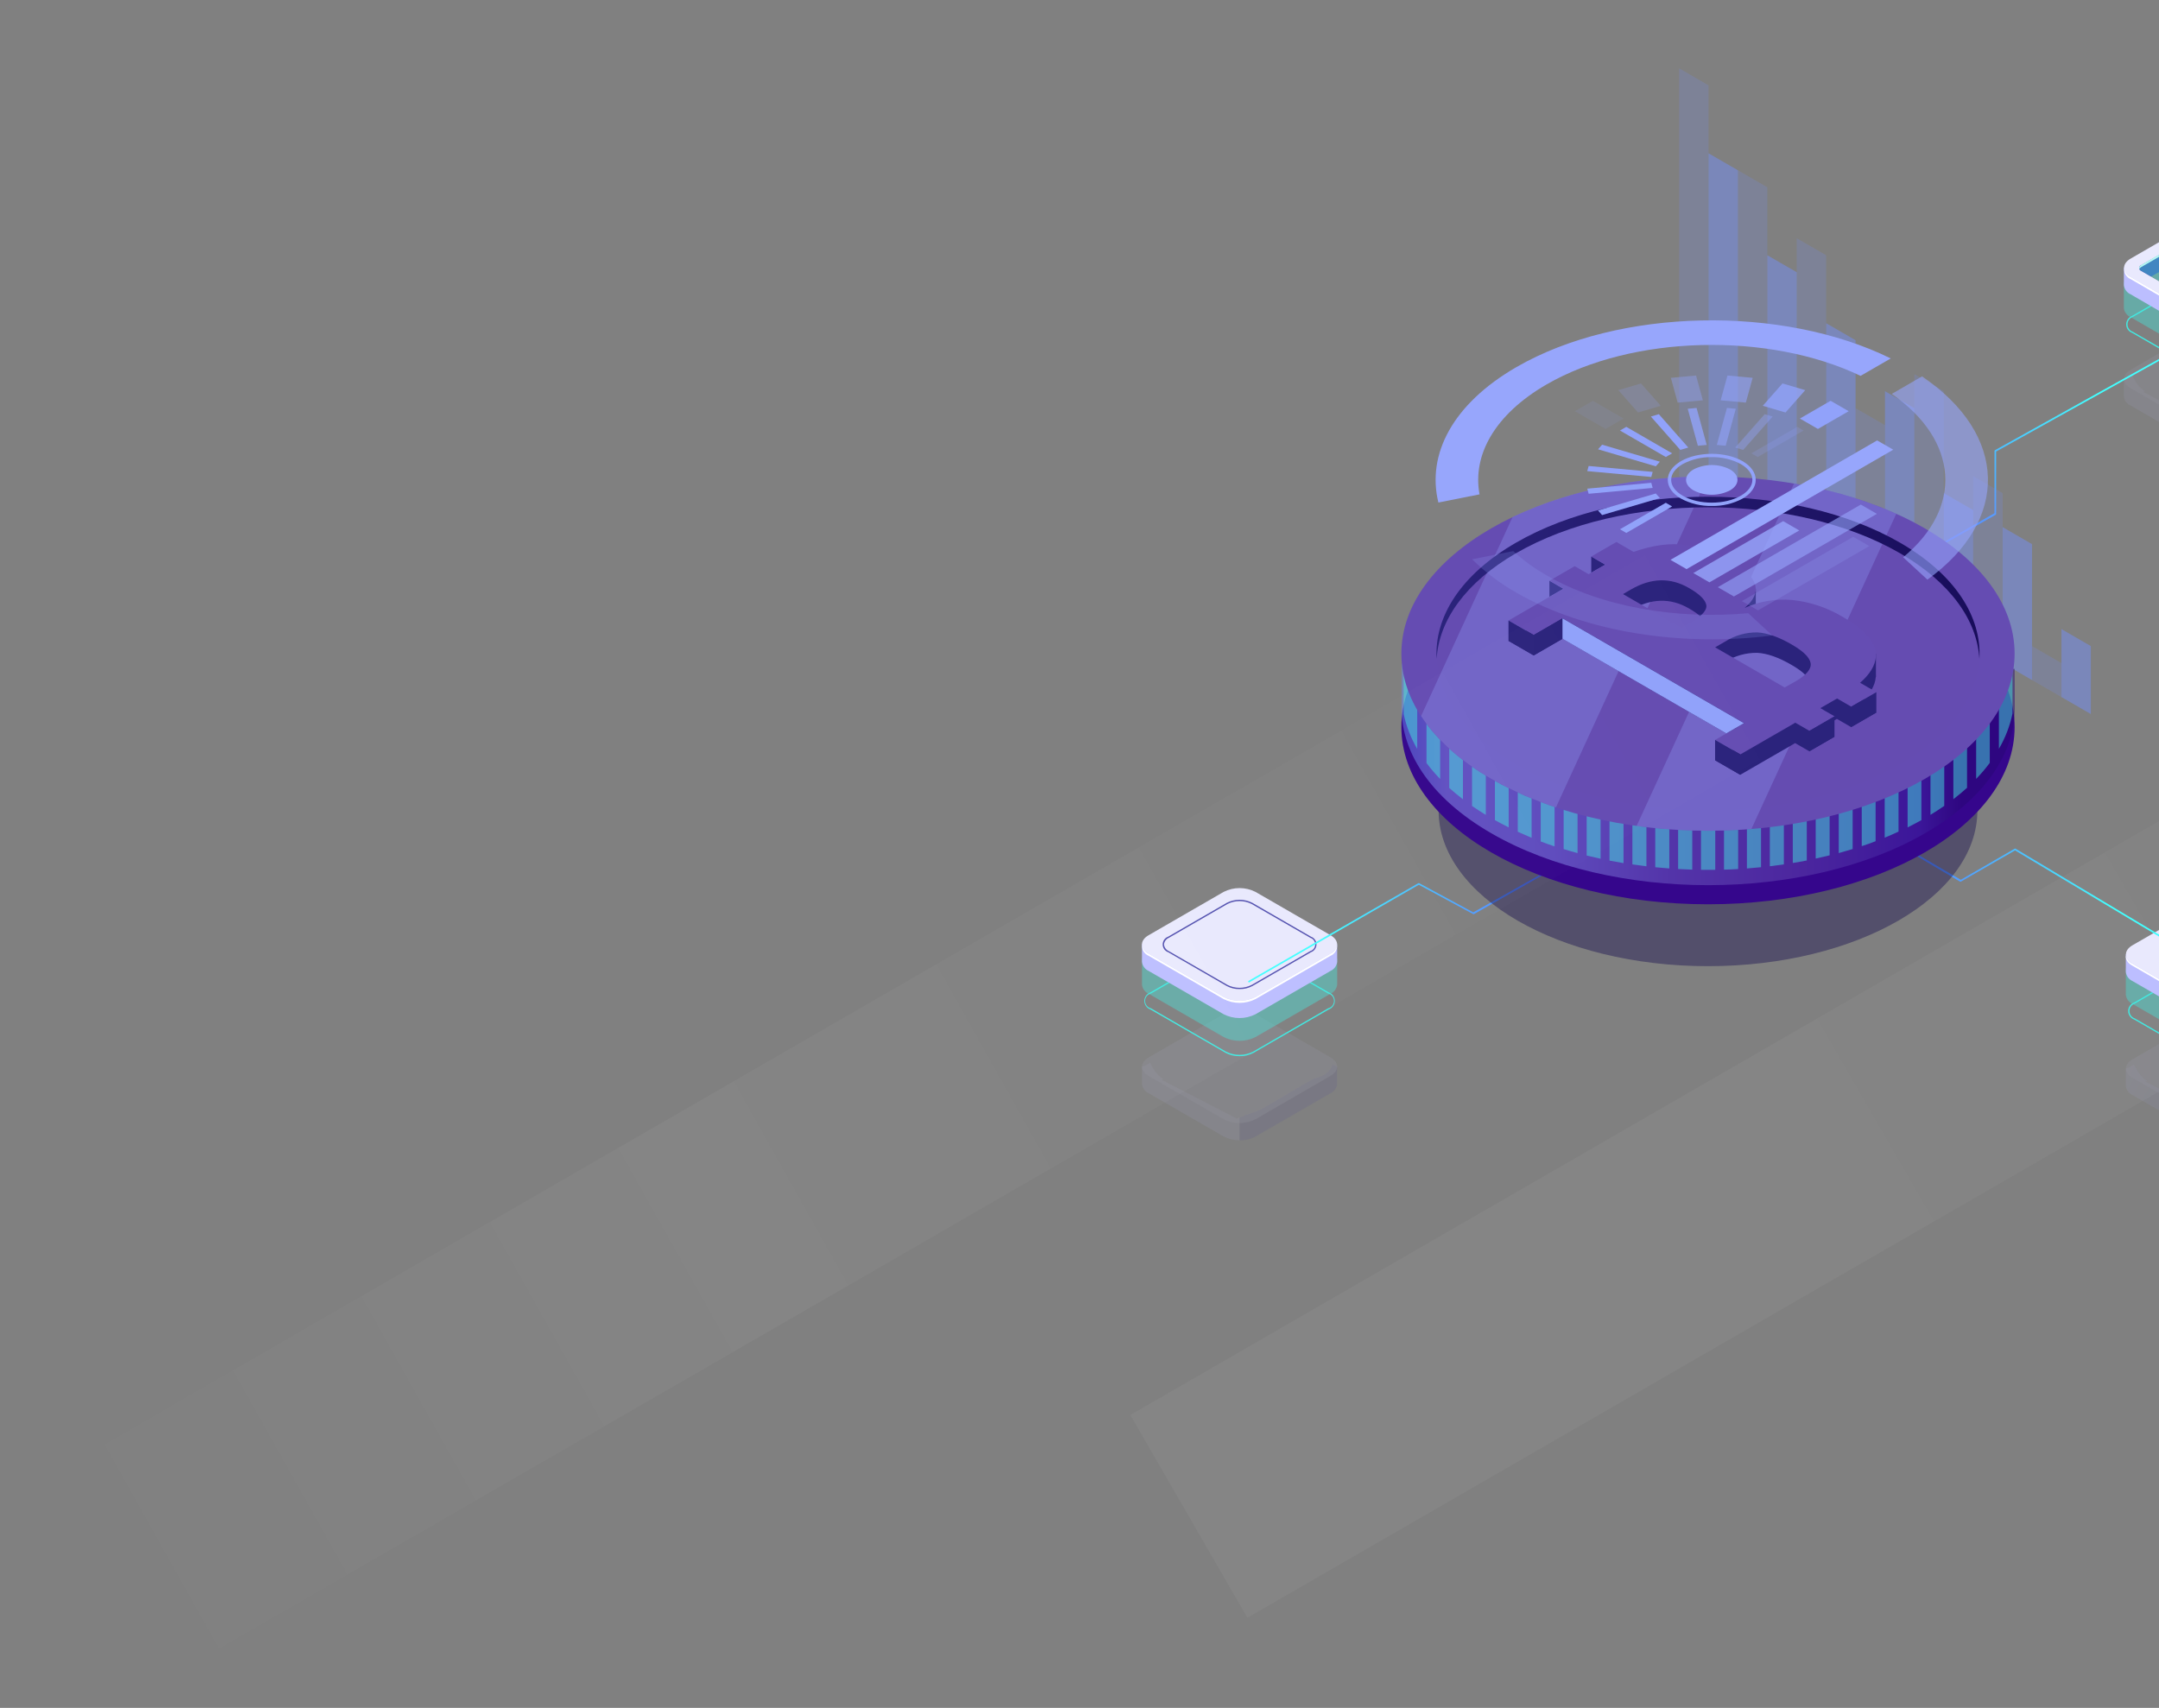 <svg width="1106" height="875" viewBox="0 0 1106 875" fill="none" xmlns="http://www.w3.org/2000/svg">
<rect x="0" y="0" width="1106" height="875" fill="#808080" stroke="none"/>
<rect x="639" y="828.864" width="120" height="997.881" transform="rotate(-120 639 828.864)" fill="url(#paint0_linear_7907_2)"/>
<g opacity="0.3">
<path opacity="0.3" d="M1188.93 556.146V547.437L1186.54 546.095C1185.86 550.197 1181.03 552.919 1176.97 553.482L1149.43 569.598L1137.42 573.933L1099.05 554.124L1099.94 553.619C1096.66 552.083 1094.89 548.584 1093.12 545.376L1090.54 546.912L1089 547.359V556.282C1089.1 557.296 1089.47 558.266 1090.06 559.095C1090.66 559.924 1091.46 560.583 1092.38 561.006L1130.88 583.206C1133.41 584.481 1136.2 585.146 1139.04 585.146C1141.87 585.146 1144.67 584.481 1147.2 583.206L1185.63 561.006C1186.54 560.588 1187.33 559.943 1187.92 559.133C1188.51 558.323 1188.88 557.374 1188.99 556.379C1189 556.302 1189 556.223 1188.99 556.146H1188.93Z" fill="url(#paint1_linear_7907_2)"/>
<path opacity="0.3" d="M1130.88 574.342L1092.44 552.141C1087.93 549.556 1087.93 545.318 1092.44 542.713L1130.88 520.512C1133.41 519.237 1136.2 518.573 1139.04 518.573C1141.87 518.573 1144.67 519.237 1147.2 520.512L1185.63 542.713C1190.12 545.318 1190.12 549.556 1185.63 552.141L1147.2 574.342C1144.67 575.626 1141.87 576.295 1139.04 576.295C1136.2 576.295 1133.4 575.626 1130.88 574.342Z" fill="url(#paint2_linear_7907_2)"/>
<g opacity="0.3">
<path opacity="0.3" d="M1130.88 574.342L1092.44 552.141C1087.93 549.556 1087.93 545.318 1092.44 542.713L1130.88 520.512C1133.41 519.237 1136.2 518.573 1139.04 518.573C1141.87 518.573 1144.67 519.237 1147.2 520.512L1185.63 542.713C1190.12 545.318 1190.12 549.556 1185.63 552.141L1147.2 574.342C1144.67 575.626 1141.87 576.295 1139.04 576.295C1136.2 576.295 1133.4 575.626 1130.88 574.342Z" fill="#0F054C"/>
</g>
</g>
<path d="M1138.98 546.29C1136.45 546.335 1133.96 545.74 1131.73 544.56L1093.3 522.359C1092.39 522.04 1091.6 521.447 1091.05 520.662C1090.49 519.877 1090.19 518.938 1090.19 517.975C1090.19 517.013 1090.49 516.074 1091.05 515.289C1091.6 514.504 1092.39 513.91 1093.3 513.592L1131.73 491.391C1133.97 490.26 1136.45 489.67 1138.97 489.67C1141.48 489.67 1143.96 490.26 1146.21 491.391L1184.66 513.592C1185.57 513.91 1186.35 514.504 1186.91 515.289C1187.47 516.074 1187.76 517.013 1187.76 517.975C1187.76 518.938 1187.47 519.877 1186.91 520.662C1186.35 521.447 1185.57 522.04 1184.66 522.359L1146.23 544.56C1143.99 545.74 1141.5 546.335 1138.98 546.29ZM1138.98 490.341C1136.57 490.293 1134.19 490.855 1132.06 491.974L1093.63 514.175C1092.83 514.44 1092.13 514.95 1091.64 515.632C1091.15 516.314 1090.88 517.134 1090.88 517.975C1090.88 518.817 1091.15 519.636 1091.64 520.319C1092.13 521.001 1092.83 521.511 1093.63 521.776L1132.06 543.976C1134.2 545.059 1136.57 545.624 1138.97 545.624C1141.37 545.624 1143.73 545.059 1145.88 543.976L1184.31 521.737C1185.11 521.472 1185.8 520.962 1186.29 520.28C1186.79 519.598 1187.05 518.778 1187.05 517.936C1187.05 517.095 1186.79 516.275 1186.29 515.593C1185.8 514.911 1185.11 514.401 1184.31 514.136L1145.88 491.935C1143.75 490.832 1141.37 490.283 1138.98 490.341Z" fill="#42E8E0"/>
<path opacity="0.4" d="M1188.93 509.451V496.29L1186.54 494.949C1185.86 499.07 1181.03 501.772 1176.97 502.336L1149.43 518.452L1137.42 522.787L1099.05 502.977L1099.94 502.472C1096.66 500.936 1094.89 497.437 1093.12 494.229L1090.54 495.765L1089 496.212V509.587C1089.1 510.601 1089.47 511.571 1090.06 512.4C1090.66 513.229 1091.46 513.888 1092.38 514.311L1130.88 536.511C1133.4 537.795 1136.2 538.465 1139.04 538.465C1141.87 538.465 1144.67 537.795 1147.2 536.511L1185.63 514.311C1186.54 513.893 1187.33 513.248 1187.92 512.438C1188.51 511.628 1188.88 510.679 1188.99 509.684C1189 509.607 1189 509.528 1188.99 509.451H1188.93Z" fill="#42E8E0"/>
<path d="M1188.93 497.748V489.039L1186.54 487.697C1185.86 491.819 1181.03 494.521 1176.97 495.085L1149.43 511.2L1137.42 515.535L1099.05 495.726L1099.94 495.221C1096.66 493.685 1094.89 490.186 1093.12 486.978L1090.54 488.533L1089 488.961V497.884C1089.1 498.898 1089.47 499.868 1090.06 500.697C1090.66 501.526 1091.46 502.185 1092.38 502.608L1130.88 524.808C1133.4 526.092 1136.2 526.762 1139.04 526.762C1141.87 526.762 1144.67 526.092 1147.2 524.808L1185.63 502.608C1186.54 502.19 1187.33 501.545 1187.92 500.735C1188.51 499.925 1188.88 498.976 1188.99 497.981C1189 497.904 1189 497.825 1188.99 497.748H1188.93Z" fill="url(#paint3_linear_7907_2)"/>
<path d="M1130.88 515.904L1092.44 493.704C1087.93 491.099 1087.93 486.861 1092.44 484.275L1130.88 462.133C1133.4 460.849 1136.2 460.18 1139.04 460.18C1141.87 460.18 1144.67 460.849 1147.2 462.133L1185.63 484.334C1190.12 486.919 1190.12 491.157 1185.63 493.762L1147.14 515.904C1144.62 517.17 1141.83 517.829 1139.01 517.829C1136.18 517.829 1133.4 517.17 1130.88 515.904Z" fill="url(#paint4_linear_7907_2)"/>
<path d="M1185.57 493.763L1147.14 515.905C1144.61 517.18 1141.81 517.844 1138.98 517.844C1136.14 517.844 1133.35 517.18 1130.82 515.905L1092.38 493.705C1091.54 493.309 1090.81 492.727 1090.23 492.002C1089.65 491.278 1089.24 490.43 1089.04 489.525C1088.77 491.469 1089.89 493.413 1092.38 494.774L1130.87 517.033C1133.4 518.317 1136.2 518.986 1139.04 518.986C1141.87 518.986 1144.67 518.317 1147.2 517.033L1185.63 494.832C1186.66 494.405 1187.53 493.672 1188.12 492.733C1188.72 491.794 1189.01 490.694 1188.95 489.583C1188.75 490.492 1188.33 491.341 1187.75 492.066C1187.16 492.79 1186.42 493.371 1185.57 493.763Z" fill="white"/>
<path d="M1119.68 488L1032.25 435.683L1004.46 451.718H1004.13L950 419.81L950.323 419L1004.46 450.746L1032.25 434.711L1032.9 435.035L1120 487.19L1119.68 488Z" fill="url(#paint5_linear_7907_2)"/>
<g opacity="0.3">
<path opacity="0.3" d="M685 555.204V546.494L682.589 545.153C681.909 549.274 677.068 551.977 673.024 552.54L645.459 568.656L633.445 572.991L595.05 553.182L595.945 552.676C592.659 551.141 590.89 547.641 589.121 544.434L586.536 545.989L585 546.417V555.34C585.102 556.354 585.468 557.324 586.061 558.153C586.655 558.982 587.455 559.641 588.383 560.064L626.835 582.264C629.365 583.548 632.162 584.218 635 584.218C637.837 584.218 640.634 583.548 643.165 582.264L681.617 560.064C682.531 559.649 683.323 559.005 683.916 558.194C684.508 557.384 684.882 556.434 685 555.437C685 555.437 685 555.281 685 555.204Z" fill="url(#paint6_linear_7907_2)"/>
<path opacity="0.3" d="M673.024 552.578L645.458 568.694L634.999 572.466V584.246C637.842 584.305 640.653 583.636 643.164 582.302L681.616 560.102C682.531 559.687 683.323 559.043 683.915 558.233C684.508 557.422 684.881 556.472 684.999 555.475C684.999 555.475 684.999 555.319 684.999 555.242V546.533L682.783 545.308H682.55C681.811 549.313 677.029 551.976 673.024 552.578Z" fill="#0F054C"/>
<path opacity="0.3" d="M626.835 573.419L588.383 551.218C583.872 548.613 583.872 544.375 588.383 541.79L626.835 519.531C629.365 518.247 632.162 517.577 635 517.577C637.837 517.577 640.634 518.247 643.165 519.531L681.617 541.731C686.108 544.317 686.108 548.555 681.617 551.16L643.165 573.419C640.632 574.694 637.835 575.358 635 575.358C632.164 575.358 629.368 574.694 626.835 573.419Z" fill="url(#paint7_linear_7907_2)"/>
<g opacity="0.3">
<path opacity="0.3" d="M626.835 573.419L588.383 551.218C583.873 548.613 583.873 544.375 588.383 541.79L626.835 519.531C629.365 518.247 632.163 517.577 635 517.577C637.838 517.577 640.635 518.247 643.165 519.531L681.617 541.731C686.108 544.317 686.108 548.555 681.617 551.16L643.165 573.419C640.632 574.694 637.836 575.358 635 575.358C632.165 575.358 629.368 574.694 626.835 573.419Z" fill="#0F054C"/>
</g>
</g>
<path d="M635 541.11C632.474 541.165 629.977 540.569 627.749 539.379L589.296 517.179C588.395 516.856 587.615 516.262 587.064 515.479C586.513 514.696 586.217 513.762 586.217 512.805C586.217 511.847 586.513 510.913 587.064 510.13C587.615 509.347 588.395 508.754 589.296 508.431L627.749 486.23C629.996 485.09 632.48 484.495 635 484.495C637.52 484.495 640.004 485.09 642.251 486.23L680.703 508.431C681.605 508.754 682.384 509.347 682.936 510.13C683.487 510.913 683.783 511.847 683.783 512.805C683.783 513.762 683.487 514.696 682.936 515.479C682.384 516.262 681.605 516.856 680.703 517.179L642.251 539.379C640.022 540.569 637.525 541.165 635 541.11ZM628.079 538.796C630.222 539.879 632.589 540.444 634.99 540.444C637.391 540.444 639.758 539.879 641.901 538.796L680.353 516.596C681.212 516.4 681.979 515.918 682.529 515.229C683.078 514.541 683.377 513.686 683.377 512.805C683.377 511.924 683.078 511.069 682.529 510.38C681.979 509.691 681.212 509.21 680.353 509.014L641.901 486.814C639.761 485.721 637.393 485.152 634.99 485.152C632.587 485.152 630.219 485.721 628.079 486.814L589.627 509.014C588.768 509.21 588.001 509.691 587.451 510.38C586.902 511.069 586.603 511.924 586.603 512.805C586.603 513.686 586.902 514.541 587.451 515.229C588.001 515.918 588.768 516.4 589.627 516.596L628.079 538.796Z" fill="#42E8E0"/>
<path opacity="0.4" d="M685 504.29V491.11L682.589 489.768C681.909 493.89 677.068 496.592 673.024 497.155L645.458 513.271L633.445 517.587L595.05 497.778L595.945 497.272C592.659 495.736 590.89 492.237 589.121 489.03L586.536 490.585L585 491.012V504.407C585.093 505.421 585.456 506.392 586.051 507.219C586.646 508.046 587.451 508.7 588.383 509.111L626.835 531.312C629.365 532.596 632.162 533.265 635 533.265C637.837 533.265 640.634 532.596 643.165 531.312L681.617 509.111C682.531 508.696 683.323 508.052 683.916 507.242C684.508 506.431 684.882 505.482 685 504.484C685 504.484 685 504.329 685 504.251V504.29Z" fill="#42E8E0"/>
<path d="M685 492.568V483.859L682.589 482.517C681.909 486.638 677.068 489.341 673.024 489.904L645.458 506.02L633.445 510.355L595.05 490.546L595.945 490.04C592.659 488.505 590.89 485.006 589.121 481.817L586.536 483.353L585 483.781V492.723C585.105 493.734 585.472 494.7 586.066 495.525C586.659 496.35 587.458 497.006 588.383 497.428L626.835 519.628C629.365 520.912 632.162 521.582 635 521.582C637.837 521.582 640.634 520.912 643.165 519.628L681.617 497.428C682.531 497.013 683.323 496.369 683.916 495.559C684.508 494.748 684.882 493.798 685 492.801C685 492.801 685 492.645 685 492.568Z" fill="url(#paint8_linear_7907_2)"/>
<path d="M626.835 510.783L588.383 488.582C583.872 485.977 583.872 481.739 588.383 479.154L626.835 456.953C629.365 455.669 632.162 455 635 455C637.837 455 640.634 455.669 643.165 456.953L681.617 479.154C686.108 481.759 686.108 485.977 681.617 488.582L643.165 510.783C640.634 512.067 637.837 512.736 635 512.736C632.162 512.736 629.365 512.067 626.835 510.783Z" fill="url(#paint9_linear_7907_2)"/>
<path d="M635 506.739C632.719 506.79 630.463 506.255 628.449 505.184L598.414 487.843C597.593 487.552 596.882 487.013 596.379 486.301C595.876 485.589 595.607 484.739 595.607 483.868C595.607 482.996 595.876 482.146 596.379 481.434C596.882 480.723 597.593 480.184 598.414 479.892L628.449 462.552C630.478 461.518 632.723 460.978 635 460.978C637.277 460.978 639.522 461.518 641.551 462.552L671.586 479.892C672.408 480.184 673.118 480.723 673.621 481.434C674.124 482.146 674.394 482.996 674.394 483.868C674.394 484.739 674.124 485.589 673.621 486.301C673.118 487.013 672.408 487.552 671.586 487.843L641.551 505.184C639.537 506.255 637.281 506.79 635 506.739ZM628.779 504.601C630.704 505.579 632.832 506.089 634.99 506.089C637.149 506.089 639.277 505.579 641.201 504.601L671.256 487.26C671.977 487.032 672.607 486.581 673.054 485.971C673.501 485.361 673.742 484.624 673.742 483.868C673.742 483.112 673.501 482.375 673.054 481.765C672.607 481.155 671.977 480.703 671.256 480.476L641.201 463.154C639.277 462.176 637.149 461.666 634.99 461.666C632.832 461.666 630.704 462.176 628.779 463.154L598.744 480.495C598.069 480.789 597.485 481.257 597.051 481.851C596.617 482.446 596.349 483.145 596.276 483.878C596.352 484.612 596.62 485.312 597.054 485.91C597.487 486.507 598.07 486.979 598.744 487.28L628.779 504.601Z" fill="#5351AF"/>
<path d="M681.617 488.583L643.164 510.783C640.634 512.067 637.837 512.737 634.999 512.737C632.162 512.737 629.365 512.067 626.835 510.783L588.382 488.583C587.543 488.187 586.806 487.605 586.226 486.88C585.647 486.156 585.24 485.309 585.039 484.403C584.994 485.517 585.29 486.618 585.888 487.559C586.485 488.501 587.355 489.237 588.382 489.671L626.835 511.872C629.367 513.147 632.164 513.811 634.999 513.811C637.835 513.811 640.631 513.147 643.164 511.872L681.617 489.671C682.643 489.239 683.512 488.502 684.107 487.56C684.701 486.618 684.992 485.516 684.941 484.403C684.742 485.307 684.34 486.154 683.763 486.878C683.187 487.603 682.453 488.186 681.617 488.583Z" fill="white"/>
<path d="M639.709 503.441L726.839 453.308L754.723 468.352L755.046 468.35L809.002 437.768L808.674 437.002L754.718 467.43L726.834 452.386L726.189 452.697L639.382 502.675L639.709 503.441Z" fill="url(#paint10_linear_7907_2)"/>
<g opacity="0.3">
<path opacity="0.3" d="M1187.9 202.896V194.187L1185.5 192.845C1184.82 196.947 1179.98 199.669 1175.94 200.232L1148.4 216.329L1136.4 220.683L1098.04 200.874L1098.93 200.349C1095.65 198.833 1093.88 195.314 1092.12 192.126L1089.53 193.662L1088 194.089V203.032C1088.09 204.047 1088.45 205.019 1089.05 205.846C1089.64 206.674 1090.45 207.326 1091.38 207.736L1129.79 229.937C1132.32 231.221 1135.12 231.89 1137.95 231.89C1140.79 231.89 1143.58 231.221 1146.11 229.937L1184.52 207.736C1185.44 207.322 1186.23 206.678 1186.82 205.867C1187.41 205.057 1187.79 204.107 1187.9 203.11V202.896Z" fill="url(#paint11_linear_7907_2)"/>
<path opacity="0.3" d="M1129.79 221.091L1091.48 198.891C1086.97 196.286 1086.97 192.067 1091.48 189.462L1129.79 167.184C1132.32 165.9 1135.12 165.231 1137.95 165.231C1140.79 165.231 1143.58 165.9 1146.11 167.184L1184.52 189.385C1189.03 191.99 1189.03 196.208 1184.52 198.813L1146.11 221.014C1143.59 222.31 1140.8 222.992 1137.96 223.006C1135.13 223.019 1132.33 222.363 1129.79 221.091Z" fill="url(#paint12_linear_7907_2)"/>
<g opacity="0.3">
<path opacity="0.3" d="M1129.79 221.091L1091.48 198.891C1086.97 196.286 1086.97 192.067 1091.48 189.462L1129.79 167.184C1132.32 165.9 1135.12 165.231 1137.95 165.231C1140.79 165.231 1143.58 165.9 1146.11 167.184L1184.52 189.385C1189.03 191.99 1189.03 196.208 1184.52 198.813L1146.11 221.014C1143.59 222.31 1140.8 222.992 1137.96 223.006C1135.13 223.019 1132.33 222.363 1129.79 221.091Z" fill="#0F054C"/>
</g>
</g>
<path d="M1137.95 194.498C1135.43 194.543 1132.94 193.948 1130.71 192.768L1092.29 170.567C1091.39 170.248 1090.6 169.655 1090.04 168.87C1089.49 168.085 1089.19 167.146 1089.19 166.183C1089.19 165.221 1089.49 164.282 1090.04 163.497C1090.6 162.712 1091.39 162.118 1092.29 161.8L1130.71 139.599C1132.96 138.467 1135.44 137.878 1137.95 137.878C1140.47 137.878 1142.95 138.467 1145.2 139.599L1183.61 161.8C1184.52 162.118 1185.31 162.712 1185.86 163.497C1186.42 164.282 1186.72 165.221 1186.72 166.183C1186.72 167.146 1186.42 168.085 1185.86 168.87C1185.31 169.655 1184.52 170.248 1183.61 170.567L1145.2 192.768C1142.97 193.948 1140.47 194.543 1137.95 194.498ZM1137.95 138.53C1135.55 138.488 1133.18 139.057 1131.06 140.182L1092.62 162.383C1091.83 162.648 1091.13 163.158 1090.64 163.84C1090.15 164.522 1089.88 165.342 1089.88 166.183C1089.88 167.025 1090.15 167.844 1090.64 168.527C1091.13 169.209 1091.83 169.719 1092.62 169.984L1131.06 192.184C1133.2 193.267 1135.56 193.832 1137.96 193.832C1140.36 193.832 1142.73 193.267 1144.87 192.184L1183.28 169.984C1184.08 169.719 1184.77 169.209 1185.27 168.527C1185.76 167.844 1186.02 167.025 1186.02 166.183C1186.02 165.342 1185.76 164.522 1185.27 163.84C1184.77 163.158 1184.08 162.648 1183.28 162.383L1144.87 140.182C1142.74 139.057 1140.36 138.488 1137.95 138.53Z" fill="#42E8E0"/>
<path opacity="0.4" d="M1187.9 157.659V144.498L1185.5 143.156C1184.82 147.258 1179.98 149.98 1175.94 150.544L1148.4 166.659L1136.4 171.072L1098.04 151.263L1098.93 150.757C1095.65 149.222 1093.88 145.722 1092.12 142.515L1089.53 144.051L1088 144.498V157.873C1088.12 158.883 1088.51 159.844 1089.12 160.659C1089.73 161.474 1090.54 162.115 1091.48 162.519L1129.79 184.68C1132.32 185.964 1135.12 186.634 1137.95 186.634C1140.79 186.634 1143.58 185.964 1146.11 184.68L1184.52 162.48C1185.44 162.065 1186.23 161.421 1186.82 160.611C1187.41 159.8 1187.79 158.85 1187.9 157.853V157.62V157.659Z" fill="#42E8E0"/>
<path d="M1187.9 145.956V137.247L1185.5 135.905C1184.82 140.007 1179.98 142.729 1175.94 143.292L1148.4 159.408L1136.4 163.743L1098.04 143.856L1098.93 143.351C1095.65 141.815 1093.88 138.316 1092.12 135.108L1089.53 136.644L1088 137.091V146.014C1088.1 147.028 1088.47 147.998 1089.06 148.827C1089.65 149.656 1090.45 150.315 1091.38 150.738L1129.79 173.016C1132.33 174.291 1135.12 174.956 1137.95 174.956C1140.78 174.956 1143.58 174.291 1146.11 173.016L1184.52 150.816C1185.44 150.401 1186.23 149.757 1186.82 148.947C1187.41 148.136 1187.79 147.186 1187.9 146.189V145.956Z" fill="url(#paint13_linear_7907_2)"/>
<path d="M1098.93 143.428L1135.35 122.472C1136.16 122.065 1137.05 121.853 1137.96 121.853C1138.87 121.853 1139.76 122.065 1140.57 122.472L1176.33 143.137L1175.94 143.37C1179.98 142.806 1184.82 140.084 1185.49 135.983L1145.35 113.627L1133.7 110.536L1124.18 116.134L1092.14 135.263C1093.88 138.393 1095.65 141.912 1098.93 143.428Z" fill="url(#paint14_linear_7907_2)"/>
<path opacity="0.3" d="M1137.95 111.605L1133.68 110.458L1124.16 116.057L1092.12 135.186C1093.88 138.393 1095.65 141.893 1098.93 143.428L1135.35 122.472C1136.15 122.033 1137.04 121.811 1137.95 121.83V111.605Z" fill="#0F054C"/>
<path d="M1129.79 164.152L1091.48 141.912C1086.97 139.327 1086.97 135.089 1091.48 132.484L1129.89 110.283C1132.42 109.008 1135.22 108.344 1138.05 108.344C1140.88 108.344 1143.68 109.008 1146.21 110.283L1184.62 132.484C1189.13 135.089 1189.13 139.327 1184.62 141.912L1146.21 164.113C1143.67 165.419 1140.86 166.104 1138 166.11C1135.15 166.117 1132.34 165.446 1129.79 164.152ZM1140.57 113.608C1139.76 113.201 1138.87 112.989 1137.96 112.989C1137.05 112.989 1136.16 113.201 1135.35 113.608L1096.93 135.808C1096.61 135.912 1096.33 136.115 1096.14 136.387C1095.94 136.66 1095.83 136.988 1095.83 137.324C1095.83 137.661 1095.94 137.989 1096.14 138.262C1096.33 138.534 1096.61 138.737 1096.93 138.841L1135.35 161.041C1136.16 161.448 1137.05 161.66 1137.96 161.66C1138.87 161.66 1139.76 161.448 1140.57 161.041L1178.99 138.841C1179.3 138.728 1179.57 138.521 1179.76 138.25C1179.95 137.979 1180.05 137.656 1180.05 137.324C1180.05 136.993 1179.95 136.67 1179.76 136.399C1179.57 136.128 1179.3 135.921 1178.99 135.808L1140.57 113.608Z" fill="url(#paint15_linear_7907_2)"/>
<path d="M1178.99 135.73L1140.57 113.53C1139.76 113.123 1138.87 112.911 1137.96 112.911C1137.05 112.911 1136.16 113.123 1135.35 113.53L1096.93 135.73C1095.96 136.294 1095.65 137.071 1095.96 137.791C1096.18 137.377 1096.52 137.038 1096.93 136.819L1135.35 114.696C1136.16 114.289 1137.05 114.077 1137.96 114.077C1138.87 114.077 1139.76 114.289 1140.57 114.696L1178.99 136.897C1179.4 137.116 1179.73 137.455 1179.94 137.869C1180.25 137.071 1179.94 136.294 1178.99 135.73Z" fill="white"/>
<path d="M1184.53 141.912L1146.11 164.112C1143.58 165.397 1140.79 166.066 1137.95 166.066C1135.12 166.066 1132.32 165.397 1129.8 164.112L1091.48 141.912C1090.64 141.522 1089.9 140.944 1089.32 140.222C1088.74 139.501 1088.34 138.655 1088.14 137.752C1088.09 138.863 1088.39 139.961 1088.99 140.899C1089.58 141.837 1090.45 142.57 1091.48 143.001L1129.8 165.24C1132.32 166.524 1135.12 167.193 1137.95 167.193C1140.79 167.193 1143.58 166.524 1146.11 165.24L1184.53 143.039C1185.55 142.609 1186.42 141.876 1187.01 140.938C1187.61 140 1187.91 138.902 1187.87 137.791C1187.66 138.687 1187.25 139.525 1186.67 140.239C1186.09 140.953 1185.36 141.526 1184.53 141.912Z" fill="white"/>
<path d="M1130.88 163.53L1092.47 141.329C1088.58 139.074 1088.58 135.497 1092.47 133.164L1130.88 110.964C1133.07 109.844 1135.49 109.261 1137.95 109.261C1140.41 109.261 1142.83 109.844 1145.02 110.964L1183.44 133.164C1187.32 135.419 1187.32 138.996 1183.44 141.329L1145.02 163.53C1142.83 164.649 1140.41 165.233 1137.95 165.233C1135.49 165.233 1133.07 164.649 1130.88 163.53ZM1141.64 112.986C1140.5 112.4 1139.23 112.095 1137.95 112.095C1136.67 112.095 1135.4 112.4 1134.26 112.986L1095.85 135.108C1095.4 135.258 1095.01 135.546 1094.73 135.929C1094.46 136.313 1094.31 136.774 1094.31 137.247C1094.31 137.72 1094.46 138.18 1094.73 138.564C1095.01 138.948 1095.4 139.235 1095.85 139.385L1134.2 161.586C1135.35 162.16 1136.61 162.46 1137.89 162.46C1139.17 162.46 1140.44 162.16 1141.58 161.586L1180.02 139.385C1180.47 139.235 1180.86 138.948 1181.13 138.564C1181.41 138.18 1181.56 137.72 1181.56 137.247C1181.56 136.774 1181.41 136.313 1181.13 135.929C1180.86 135.546 1180.47 135.258 1180.02 135.108L1141.64 112.986Z" fill="url(#paint16_linear_7907_2)"/>
<path opacity="0.4" d="M1140.57 113.53C1139.76 113.123 1138.87 112.911 1137.96 112.911C1137.06 112.911 1136.16 113.123 1135.35 113.53L1096.93 135.73C1096.61 135.834 1096.34 136.037 1096.14 136.309C1095.94 136.582 1095.83 136.91 1095.83 137.246C1095.83 137.583 1095.94 137.911 1096.14 138.184C1096.34 138.456 1096.61 138.659 1096.93 138.763L1135.35 160.963C1136.16 161.37 1137.06 161.582 1137.96 161.582C1138.87 161.582 1139.76 161.37 1140.57 160.963L1178.99 138.763C1179.3 138.65 1179.57 138.443 1179.76 138.172C1179.95 137.901 1180.05 137.578 1180.05 137.246C1180.05 136.915 1179.95 136.592 1179.76 136.321C1179.57 136.05 1179.3 135.843 1178.99 135.73L1140.57 113.53Z" fill="#42E8E0"/>
<path d="M1111.59 181.78L1022.57 231.333L1022.56 263.421L1022.4 263.701L967.701 294.629L967.162 293.944L1021.72 262.935L1021.73 230.847L1022.34 230.449L1111.05 181.095L1111.59 181.78Z" fill="url(#paint17_linear_7907_2)"/>
<path opacity="0.5" d="M1056.02 322.296L1071.09 331.015V365.83L1056.02 357.126V322.296Z" fill="#758EF5"/>
<path opacity="0.2" d="M1040.96 331.015L1056.02 339.719V357.126L1040.96 348.423V331.015Z" fill="#758EF5"/>
<path opacity="0.5" d="M1025.9 270.059L1040.96 278.778V348.423L1025.9 339.719V270.059Z" fill="#758EF5"/>
<path opacity="0.2" d="M1010.82 243.948L1025.9 252.652V339.719L1010.82 331.015V243.948Z" fill="#758EF5"/>
<path opacity="0.5" d="M995.757 252.652L1010.82 261.355V331.015L995.757 322.296V252.652Z" fill="#758EF5"/>
<path opacity="0.2" d="M980.693 191.711L995.756 200.415V322.296L980.693 313.592V191.711Z" fill="#758EF5"/>
<path opacity="0.5" d="M965.632 200.415L980.694 209.119V313.593L965.632 304.889V200.415Z" fill="#758EF5"/>
<path opacity="0.2" d="M950.569 209.118L965.632 217.822V304.888L950.569 296.185V209.118Z" fill="#758EF5"/>
<path opacity="0.5" d="M935.492 165.585L950.57 174.304V296.186L935.492 287.482V165.585Z" fill="#758EF5"/>
<path opacity="0.2" d="M920.429 122.067L935.491 130.77V287.482L920.429 278.762V122.067Z" fill="#758EF5"/>
<path opacity="0.5" d="M905.366 130.771L920.429 139.474V278.763L905.366 270.059V130.771Z" fill="#758EF5"/>
<path opacity="0.2" d="M890.304 87.237L905.366 95.94V270.059L890.304 261.355V87.237Z" fill="#758EF5"/>
<path opacity="0.5" d="M875.225 78.533L890.303 87.237V261.355L875.225 252.652V78.533Z" fill="#758EF5"/>
<path opacity="0.2" d="M860.163 35L875.226 43.704V252.652L860.163 243.948V35Z" fill="#758EF5"/>
<path opacity="0.4" d="M874.96 495C951.176 495 1012.96 459.296 1012.96 415.254C1012.96 371.211 951.176 335.507 874.96 335.507C798.744 335.507 736.959 371.211 736.959 415.254C736.959 459.296 798.744 495 874.96 495Z" fill="#0F054C"/>
<path d="M874.961 463.294C961.708 463.294 1032.03 422.657 1032.03 372.528C1032.03 322.399 961.708 281.762 874.961 281.762C788.213 281.762 717.891 322.399 717.891 372.528C717.891 422.657 788.213 463.294 874.961 463.294Z" fill="url(#paint18_linear_7907_2)"/>
<path opacity="0.48" d="M1032.05 342.641H1028.16C1021.86 326.477 1007.82 311.106 986.036 298.533C924.699 263.081 825.239 263.081 763.979 298.533C743.404 310.422 729.817 324.783 722.969 339.968H718.046V360.095C716.82 384.201 732.131 408.54 763.979 426.926C825.317 462.362 924.776 462.362 986.114 426.926C1016.78 409.192 1032.12 385.972 1032.12 362.737L1032.05 342.641Z" fill="url(#paint19_linear_7907_2)"/>
<path opacity="0.48" d="M1028.17 334.838C1027.95 334.279 1027.71 333.719 1027.47 333.16V319.933H1019.24V318.985C1017.09 316.098 1014.75 313.351 1012.25 310.764V319.933H1007.59V306.21C1005.41 304.22 1003.07 302.272 1000.57 300.366V319.965H995.913V296.884C993.661 295.33 991.254 293.776 988.863 292.315V319.887H984.204V289.58C981.906 288.285 979.551 287.041 977.139 285.85V319.887H972.48V283.689C970.151 282.653 967.791 281.617 965.399 280.581V319.887H960.741V288.103H953.644V319.933H948.986V296.884H941.858V319.98H937.2V305.619H930.057V319.98H925.491V314.369H918.395V319.98H831.653V314.369H824.479V319.98H819.913V305.619H812.801V319.98H808.143V296.884H801.015V319.98H796.357V288.103H789.26V319.933H784.602V280.596C782.21 281.57 779.85 282.606 777.521 283.705V319.98H772.862V285.865C770.455 287.062 768.095 288.29 765.797 289.58V319.933H761.138V292.315C758.685 293.786 756.335 295.304 754.088 296.869V319.933H749.43V300.288C746.93 302.184 744.6 304.143 742.411 306.132V319.933H737.752V310.608C735.258 313.199 732.925 315.939 730.764 318.814V319.856H722.534V332.056H719.041V365.798C720.403 372.098 722.756 378.142 726.013 383.703V362.674H730.764V390.914C732.916 393.791 735.25 396.527 737.752 399.105V362.674H742.411V403.674C744.6 405.648 746.945 407.607 749.43 409.503V362.674H754.088V412.922C756.345 414.476 758.695 415.999 761.138 417.491V362.674H765.797V420.18C768.095 421.455 770.45 422.693 772.862 423.895V362.674H777.521V426.133C779.85 427.169 782.21 428.205 784.602 429.241V362.721H789.26V431.106C791.589 431.992 793.919 432.831 796.357 433.64V362.674H801.015V435.007C803.376 435.738 805.674 436.422 808.143 437.074V362.674H812.801V438.318C815.162 438.893 817.537 439.452 819.944 439.965V362.721H824.51V440.913C826.886 441.38 829.277 441.799 831.684 442.203V362.674H836.234V442.856C838.61 443.214 841.016 443.524 843.423 443.82V362.674H847.942V444.317C850.334 444.55 852.74 444.752 855.163 444.939V362.674H859.651V445.234C862.073 445.358 864.48 445.467 866.902 445.545V362.674H871.375V445.638C873.818 445.638 876.256 445.638 878.688 445.638V362.674H883.161V445.545C885.583 445.545 887.99 445.358 890.412 445.234V362.674H894.9V444.939C897.323 444.752 899.729 444.55 902.121 444.301V362.674H906.64V443.804C909.047 443.524 911.453 443.198 913.829 442.856V362.674H918.395V442.141C920.802 441.753 923.193 441.317 925.569 440.851V362.674H930.134V439.872C932.541 439.344 934.917 438.8 937.277 438.209V362.674H941.936V437.059C944.327 436.406 946.703 435.707 949.063 434.992V362.674H953.722V433.5C956.113 432.707 958.489 431.945 960.818 430.982V362.674H965.477V429.163C967.868 428.184 970.229 427.174 972.558 426.055V362.674H977.216V423.895C979.629 422.693 981.984 421.455 984.282 420.18V362.674H988.94V417.46C991.394 415.968 993.744 414.44 995.99 412.875V362.674H1000.65V409.456C1003.13 407.539 1005.47 405.591 1007.67 403.612V362.674H1012.33V399.058C1014.83 396.474 1017.17 393.728 1019.31 390.837V362.674H1023.99V383.641C1027.27 378.031 1029.63 371.927 1030.96 365.565V334.854L1028.17 334.838Z" fill="url(#paint20_linear_7907_2)"/>
<path d="M874.961 425.636C961.708 425.636 1032.03 384.998 1032.03 334.87C1032.03 284.741 961.708 244.104 874.961 244.104C788.213 244.104 717.891 284.741 717.891 334.87C717.891 384.998 788.213 425.636 874.961 425.636Z" fill="url(#paint21_linear_7907_2)"/>
<path opacity="0.3" d="M875.023 244.041C839.432 244.041 803.841 250.989 774.865 264.868L728 366.824C735.64 378.558 747.581 389.547 763.902 398.981C774.434 404.983 785.554 409.889 797.086 413.621L875.023 244.041Z" fill="#91A2FA"/>
<path opacity="0.3" d="M919.03 247.74L838.406 423.149C857.889 425.797 877.602 426.318 897.197 424.703L971.407 263.236C954.679 255.858 937.078 250.65 919.03 247.74Z" fill="#91A2FA"/>
<g opacity="0.05">
<path opacity="0.05" d="M874.961 415.254C951.786 415.254 1014.06 379.265 1014.06 334.87C1014.06 290.475 951.786 254.486 874.961 254.486C798.136 254.486 735.857 290.475 735.857 334.87C735.857 379.265 798.136 415.254 874.961 415.254Z" fill="url(#paint22_linear_7907_2)"/>
<g opacity="0.05">
<path opacity="0.05" d="M626.491 334.528L625 333.658L867.337 193.623L868.828 194.493L626.491 334.528Z" fill="#91A2FA"/>
<path opacity="0.05" d="M630.761 336.983L629.27 336.128L871.607 196.094L873.098 196.949L630.761 336.983Z" fill="#91A2FA"/>
<path opacity="0.05" d="M635.032 339.455L633.541 338.6L875.878 198.566L877.369 199.42L635.032 339.455Z" fill="#91A2FA"/>
<path opacity="0.05" d="M639.302 341.926L637.811 341.071L880.148 201.037L881.639 201.891L639.302 341.926Z" fill="#91A2FA"/>
<path opacity="0.05" d="M643.572 344.397L642.082 343.527L884.418 203.492L885.909 204.363L643.572 344.397Z" fill="#91A2FA"/>
<path opacity="0.05" d="M647.842 346.853L646.352 345.998L888.688 205.963L890.179 206.818L647.842 346.853Z" fill="#91A2FA"/>
<path opacity="0.05" d="M652.113 349.324L650.622 348.469L892.959 208.434L894.434 209.289L652.113 349.324Z" fill="#91A2FA"/>
<path opacity="0.05" d="M656.383 351.795L654.893 350.94L897.229 210.906L898.705 211.761L656.383 351.795Z" fill="#91A2FA"/>
<path opacity="0.05" d="M660.653 354.267L659.163 353.396L901.499 213.362L902.975 214.217L660.653 354.267Z" fill="#91A2FA"/>
<path opacity="0.05" d="M664.924 356.722L663.433 355.867L905.77 215.833L907.245 216.688L664.924 356.722Z" fill="#91A2FA"/>
<path opacity="0.05" d="M669.178 359.193L667.703 358.338L910.04 218.304L911.515 219.159L669.178 359.193Z" fill="#91A2FA"/>
<path opacity="0.05" d="M673.449 361.664L671.974 360.81L914.311 220.775L915.786 221.63L673.449 361.664Z" fill="#91A2FA"/>
<path opacity="0.05" d="M677.719 364.12L676.244 363.265L918.581 223.23L920.056 224.085L677.719 364.12Z" fill="#91A2FA"/>
<path opacity="0.05" d="M681.99 366.591L680.515 365.736L922.852 225.702L924.327 226.557L681.99 366.591Z" fill="#91A2FA"/>
<path opacity="0.05" d="M686.26 369.062L684.785 368.207L927.122 228.173L928.597 229.028L686.26 369.062Z" fill="#91A2FA"/>
<path opacity="0.05" d="M690.531 371.533L689.04 370.679L931.377 230.629L932.868 231.499L690.531 371.533Z" fill="#91A2FA"/>
<path opacity="0.05" d="M694.801 374.005L693.31 373.135L935.647 233.1L937.138 233.955L694.801 374.005Z" fill="#91A2FA"/>
<path opacity="0.05" d="M699.071 376.461L697.581 375.606L939.917 235.572L941.408 236.426L699.071 376.461Z" fill="#91A2FA"/>
<path opacity="0.05" d="M703.341 378.932L701.851 378.077L944.187 238.042L945.678 238.897L703.341 378.932Z" fill="#91A2FA"/>
<path opacity="0.05" d="M707.612 381.403L706.121 380.533L948.458 240.498L949.949 241.368L707.612 381.403Z" fill="#91A2FA"/>
<path opacity="0.05" d="M711.882 383.858L710.392 383.003L952.728 242.969L954.219 243.824L711.882 383.858Z" fill="#91A2FA"/>
<path opacity="0.05" d="M716.152 386.33L714.662 385.475L956.998 245.44L958.489 246.295L716.152 386.33Z" fill="#91A2FA"/>
<path opacity="0.05" d="M720.423 388.801L718.932 387.946L961.269 247.912L962.76 248.767L720.423 388.801Z" fill="#91A2FA"/>
<path opacity="0.05" d="M724.693 391.272L723.202 390.417L965.539 250.367L967.03 251.238L724.693 391.272Z" fill="#91A2FA"/>
<path opacity="0.05" d="M728.963 393.727L727.473 392.873L969.81 252.838L971.3 253.693L728.963 393.727Z" fill="#91A2FA"/>
<path opacity="0.05" d="M733.234 396.198L731.743 395.344L974.08 255.309L975.555 256.164L733.234 396.198Z" fill="#91A2FA"/>
<path opacity="0.05" d="M737.504 398.67L736.014 397.815L978.351 257.781L979.826 258.635L737.504 398.67Z" fill="#91A2FA"/>
<path opacity="0.05" d="M741.759 401.141L740.284 400.271L982.621 260.236L984.096 261.107L741.759 401.141Z" fill="#91A2FA"/>
<path opacity="0.05" d="M746.029 403.597L744.554 402.742L986.891 262.708L988.366 263.562L746.029 403.597Z" fill="#91A2FA"/>
<path opacity="0.05" d="M750.299 406.068L748.824 405.213L991.161 265.178L992.636 266.033L750.299 406.068Z" fill="#91A2FA"/>
<path opacity="0.05" d="M754.57 408.539L753.095 407.684L995.432 267.649L996.907 268.504L754.57 408.539Z" fill="#91A2FA"/>
<path opacity="0.05" d="M758.84 411.01L757.365 410.14L999.702 270.106L1001.18 270.961L758.84 411.01Z" fill="#91A2FA"/>
<path opacity="0.05" d="M763.11 413.466L761.635 412.611L1003.96 272.577L1005.45 273.431L763.11 413.466Z" fill="#91A2FA"/>
<path opacity="0.05" d="M767.38 415.937L765.905 415.083L1008.24 275.048L1009.72 275.903L767.38 415.937Z" fill="#91A2FA"/>
<path opacity="0.05" d="M771.651 418.409L770.176 417.554L1012.5 277.504L1013.99 278.374L771.651 418.409Z" fill="#91A2FA"/>
<path opacity="0.05" d="M775.921 420.88L774.446 420.009L1016.77 279.975L1018.26 280.845L775.921 420.88Z" fill="#91A2FA"/>
<path opacity="0.05" d="M780.192 423.335L778.701 422.48L1021.04 282.446L1022.53 283.301L780.192 423.335Z" fill="#91A2FA"/>
<path opacity="0.05" d="M784.462 425.807L782.972 424.952L1025.31 284.918L1026.8 285.773L784.462 425.807Z" fill="#91A2FA"/>
<path opacity="0.05" d="M788.733 428.278L787.242 427.423L1029.58 287.373L1031.07 288.243L788.733 428.278Z" fill="#91A2FA"/>
<path opacity="0.05" d="M793.002 430.749L791.512 429.879L1033.85 289.844L1035.34 290.715L793.002 430.749Z" fill="#91A2FA"/>
<path opacity="0.05" d="M797.273 433.204L795.782 432.35L1038.12 292.315L1039.61 293.17L797.273 433.204Z" fill="#91A2FA"/>
<path opacity="0.05" d="M801.544 435.675L800.054 434.821L1042.39 294.786L1043.88 295.641L801.544 435.675Z" fill="#91A2FA"/>
<path opacity="0.05" d="M805.814 438.147L804.323 437.293L1046.66 297.258L1048.15 298.113L805.814 438.147Z" fill="#91A2FA"/>
<path opacity="0.05" d="M810.084 440.619L808.594 439.748L1050.93 299.714L1052.42 300.569L810.084 440.619Z" fill="#91A2FA"/>
<path opacity="0.05" d="M814.355 443.074L812.864 442.219L1055.2 302.185L1056.69 303.04L814.355 443.074Z" fill="#91A2FA"/>
<path opacity="0.05" d="M818.626 445.545L817.135 444.69L1059.47 304.656L1060.96 305.511L818.626 445.545Z" fill="#91A2FA"/>
<path opacity="0.05" d="M822.895 448.016L821.404 447.161L1063.74 307.111L1065.23 307.982L822.895 448.016Z" fill="#91A2FA"/>
<path opacity="0.05" d="M827.166 450.472L825.675 449.617L1068.01 309.582L1069.49 310.437L827.166 450.472Z" fill="#91A2FA"/>
<path opacity="0.05" d="M831.436 452.943L829.945 452.089L1072.28 312.054L1073.76 312.909L831.436 452.943Z" fill="#91A2FA"/>
<path opacity="0.05" d="M835.69 455.414L834.215 454.56L1076.55 314.525L1078.03 315.38L835.69 455.414Z" fill="#91A2FA"/>
<path opacity="0.05" d="M839.961 457.886L838.485 457.031L1080.82 316.981L1082.3 317.851L839.961 457.886Z" fill="#91A2FA"/>
<path opacity="0.05" d="M844.232 460.341L842.757 459.486L1085.09 319.452L1086.57 320.307L844.232 460.341Z" fill="#91A2FA"/>
<path opacity="0.05" d="M848.503 462.812L847.027 461.957L1089.36 321.923L1090.84 322.778L848.503 462.812Z" fill="#91A2FA"/>
<path opacity="0.05" d="M852.772 465.284L851.297 464.429L1093.63 324.395L1095.11 325.25L852.772 465.284Z" fill="#91A2FA"/>
<path opacity="0.05" d="M857.042 467.755L855.551 466.885L1097.89 326.851L1099.38 327.721L857.042 467.755Z" fill="#91A2FA"/>
<path opacity="0.05" d="M861.312 470.211L859.821 469.356L1102.16 329.321L1103.65 330.176L861.312 470.211Z" fill="#91A2FA"/>
<path opacity="0.05" d="M865.583 472.681L864.092 471.827L1106.43 331.792L1107.92 332.647L865.583 472.681Z" fill="#91A2FA"/>
<path opacity="0.05" d="M869.852 475.153L868.361 474.298L1110.7 334.264L1112.19 335.118L869.852 475.153Z" fill="#91A2FA"/>
<path opacity="0.05" d="M874.123 477.623L872.632 476.753L1114.97 336.719L1116.46 337.589L874.123 477.623Z" fill="#91A2FA"/>
<path opacity="0.05" d="M878.393 480.08L876.902 479.225L1119.24 339.191L1120.73 340.046L878.393 480.08Z" fill="#91A2FA"/>
<path opacity="0.05" d="M882.663 482.551L881.172 481.696L1123.51 341.662L1125 342.517L882.663 482.551Z" fill="#91A2FA"/>
</g>
</g>
<path d="M776.605 283.441C830.954 252.062 919 252.062 973.334 283.441C999.298 298.455 1012.84 317.913 1013.99 337.574C1015.23 316.111 1001.69 294.414 973.334 278.032C918.985 246.637 830.923 246.637 776.605 278.032C748.25 294.414 734.678 316.111 735.951 337.574C737.1 317.913 750.688 298.439 776.605 283.441Z" fill="url(#paint23_linear_7907_2)"/>
<path d="M917.96 317.851C909.677 317.116 901.343 318.512 893.751 321.907C903.068 314.136 900.92 306.194 887.307 298.081L886.297 297.491C881.882 294.858 877.142 292.815 872.198 291.414C867.518 290.049 862.676 289.322 857.803 289.253C853.15 289.283 848.518 289.889 844.013 291.056C841.498 291.699 839.096 292.414 836.808 293.201L828.05 288.134L815.162 295.579L822.367 299.76C821.093 300.444 819.805 301.159 818.485 301.92L813.826 304.656L806.683 300.521L793.794 307.966L800.938 312.1L792.04 317.245L788.561 319.265L787.614 319.794L772.831 328.342L785.72 335.802L800.503 327.254L893.394 380.967L878.595 389.516L891.484 396.96L906.282 388.412L910.708 385.863L919.606 380.719L926.873 384.915L939.762 377.47L935.103 374.813L932.448 373.258L941.004 368.316L948.271 372.512L961.16 365.068L956.501 362.41L952.806 360.265C957.883 355.836 960.57 351.36 960.912 346.852C961.284 340.117 955.694 333.383 944.141 326.648L943.364 326.181C935.589 321.617 926.926 318.776 917.96 317.851ZM831.435 314.836L835.581 312.427C845.851 306.5 855.686 306.241 865.086 311.65C870.583 314.758 873.564 317.726 874.076 320.353C874.589 322.98 872.011 325.933 866.312 329.197L861.297 332.087L831.435 314.836ZM914.233 362.674L878.564 342.112L883.72 339.128C888.621 336.02 894.316 334.401 900.118 334.465C905.232 334.714 911.133 336.786 917.82 340.682C923.783 344.133 927.003 347.319 927.479 350.241C927.96 353.162 925.351 356.271 919.715 359.566L914.233 362.674Z" fill="url(#paint24_linear_7907_2)"/>
<path d="M793.717 297.506V305.775L800.86 301.641L793.717 297.506Z" fill="url(#paint25_linear_7907_2)"/>
<path d="M815.161 285.119V293.388L822.366 289.3L815.161 285.119Z" fill="url(#paint26_linear_7907_2)"/>
<path d="M899.45 301.656V311.478L892.99 307.515L899.45 301.656Z" fill="url(#paint27_linear_7907_2)"/>
<path d="M960.99 334.87V346.868L951.3 340.869L960.99 334.87Z" fill="url(#paint28_linear_7907_2)"/>
<path d="M917.96 307.391C909.677 306.657 901.343 308.053 893.751 311.448C903.068 303.677 900.92 295.73 887.307 287.606L886.297 287.031C881.882 284.399 877.142 282.356 872.198 280.954C867.52 279.582 862.677 278.855 857.803 278.794C853.15 278.824 848.518 279.429 844.013 280.597C841.498 281.229 839.096 281.944 836.808 282.742L828.05 277.675L815.162 285.119L822.367 289.3C821.093 289.984 819.805 290.699 818.485 291.461L813.826 294.196L806.683 290.062L793.794 297.507L800.938 301.641L792.04 306.785L788.561 308.79L787.614 309.334L772.831 317.882L785.72 325.342L800.503 316.794L893.472 370.508L878.673 379.056L891.562 386.501L906.36 377.953L910.786 375.404L919.684 370.259L926.951 374.456L939.839 367.011L935.181 364.353L932.526 362.799L941.082 357.857L948.349 362.053L961.238 354.608L956.579 351.951L952.883 349.806C957.961 345.376 960.648 340.9 960.989 336.393C961.362 329.658 955.772 322.923 944.218 316.188L943.442 315.737C935.648 311.15 926.956 308.303 917.96 307.391ZM831.435 304.376L835.581 301.967C845.851 296.04 855.686 295.781 865.086 301.19C870.583 304.298 873.564 307.267 874.077 309.894C874.589 312.52 872.011 315.473 866.312 318.737L861.297 321.628L831.435 304.376ZM914.233 352.215L878.626 331.653L883.782 328.668C888.683 325.561 894.378 323.941 900.18 324.006C905.294 324.255 911.195 326.327 917.882 330.223C923.845 333.673 927.065 336.859 927.541 339.781C928.022 342.703 925.414 345.811 919.777 349.106L914.233 352.215Z" fill="url(#paint29_linear_7907_2)"/>
<path d="M961.206 354.624V365.083L948.317 372.528V362.068L961.206 354.624Z" fill="url(#paint30_linear_7907_2)"/>
<path d="M939.762 367.011V377.471L926.873 384.915V374.455L939.762 367.011Z" fill="url(#paint31_linear_7907_2)"/>
<path d="M891.498 386.501V396.961L878.594 389.516V379.056L891.498 386.501Z" fill="url(#paint32_linear_7907_2)"/>
<path d="M772.754 317.882V328.357L785.643 335.802V325.342L772.754 317.882Z" fill="url(#paint33_linear_7907_2)"/>
<path d="M800.425 327.254V316.794L785.642 325.342V335.802L800.425 327.254Z" fill="url(#paint34_linear_7907_2)"/>
<path d="M800.424 316.794V327.254L884.34 375.745L893.393 370.508L800.424 316.794Z" fill="url(#paint35_linear_7907_2)"/>
<path d="M876.887 259.226C871.404 259.34 865.983 258.045 861.141 255.465C856.762 252.947 854.355 249.528 854.355 245.86C854.355 242.192 856.762 238.788 861.141 236.255C869.822 231.25 883.953 231.25 892.649 236.255C897.012 238.788 899.419 242.208 899.419 245.86C899.419 249.512 897.012 252.947 892.649 255.465C887.802 258.045 882.376 259.34 876.887 259.226ZM876.887 234.203C871.702 234.108 866.578 235.333 861.995 237.762C858.191 239.969 856.095 242.845 856.095 245.86C856.095 248.875 858.191 251.766 862.011 253.973C870.21 258.713 883.564 258.713 891.779 253.973C895.583 251.766 897.695 248.891 897.695 245.86C897.695 242.829 895.583 239.969 891.779 237.762C887.197 235.331 882.072 234.106 876.887 234.203Z" fill="#91A2FA"/>
<path d="M886.22 251.253C883.334 252.722 880.142 253.487 876.903 253.487C873.665 253.487 870.473 252.722 867.586 251.253C862.431 248.284 862.431 243.482 867.586 240.482C870.473 239.014 873.665 238.248 876.903 238.248C880.142 238.248 883.334 239.014 886.22 240.482C891.36 243.451 891.36 248.284 886.22 251.253Z" fill="#97A6FC"/>
<path d="M931.282 219.764L922.043 214.433L937.773 205.341L947.028 210.672L931.282 219.764Z" fill="#91A2FA"/>
<path opacity="0.8" d="M914.667 211.341L903.021 207.906L913.13 196.452L924.776 199.886L914.667 211.341Z" fill="#91A2FA"/>
<path opacity="0.6" d="M894.357 206.274L881.453 205.093L884.931 192.395L897.836 193.576L894.357 206.274Z" fill="#91A2FA"/>
<path opacity="0.4" d="M872.337 205.093L859.417 206.274L855.938 193.576L868.843 192.395L872.337 205.093Z" fill="#91A2FA"/>
<path opacity="0.2" d="M850.753 207.906L839.106 211.341L829.013 199.871L840.643 196.452L850.753 207.906Z" fill="#91A2FA"/>
<path opacity="0.1" d="M831.73 214.433L822.49 219.764L806.76 210.672L815.999 205.341L831.73 214.433Z" fill="#91A2FA"/>
<path opacity="0.2" d="M900.444 234.141L897.198 232.26L920.677 218.692L923.923 220.572L900.444 234.141Z" fill="#91A2FA"/>
<path opacity="0.4" d="M893.006 230.504L888.922 229.292L904 212.195L908.084 213.408L893.006 230.504Z" fill="#91A2FA"/>
<path opacity="0.6" d="M884.015 228.375L879.48 227.955L884.667 209.01L889.201 209.429L884.015 228.375Z" fill="#91A2FA"/>
<path opacity="0.8" d="M874.31 227.955L869.775 228.375L864.573 209.429L869.108 209.01L874.31 227.955Z" fill="#91A2FA"/>
<path d="M864.853 229.292L860.769 230.504L845.69 213.408L849.79 212.195L864.853 229.292Z" fill="#91A2FA"/>
<path d="M856.591 232.26L853.345 234.141L829.866 220.572L833.112 218.692L856.591 232.26Z" fill="#91A2FA"/>
<path d="M850.302 236.55L848.221 238.912L818.64 230.193L820.72 227.831L850.302 236.55Z" fill="#91A2FA"/>
<path d="M846.621 241.756L845.906 244.367L813.11 241.368L813.825 238.741L846.621 241.756Z" fill="#91A2FA"/>
<path d="M845.906 247.352L846.621 249.978L813.825 252.978L813.11 250.351L845.906 247.352Z" fill="#91A2FA"/>
<path d="M848.221 252.823L850.302 255.185L820.72 263.889L818.64 261.526L848.221 252.823Z" fill="#91A2FA"/>
<path d="M853.345 257.594L856.591 259.475L833.112 273.043L829.866 271.162L853.345 257.594Z" fill="#91A2FA"/>
<path opacity="0.6" d="M969.11 201.813C1003.63 225.872 1005.56 260.267 974.934 285.507L987.356 296.962C1029.61 266.531 1028.68 222.717 984.608 192.83L969.11 201.813Z" fill="#97A6FC"/>
<path opacity="0.2" d="M895.568 314.168C859.061 317.478 820.395 311.059 792.273 294.771C786.132 291.279 780.403 287.109 775.192 282.338L754.12 286.534C760.899 293.206 768.527 298.954 776.807 303.63C812.382 324.177 862.213 331.482 907.898 325.56L895.568 314.168Z" fill="#91A2FA"/>
<path d="M736.852 257.47L757.924 253.274C754.197 233.193 765.688 212.351 792.273 196.964C836.311 171.522 906.112 170.061 953.132 192.566L968.583 183.645C913.006 156.229 829.401 157.689 776.853 188.059C744.103 206.974 730.78 232.867 736.852 257.47Z" fill="#97A6FC"/>
<path d="M863.983 291.585L855.737 286.829L961.61 225.64L969.856 230.396L863.983 291.585Z" fill="#97A6FC"/>
<path opacity="0.8" d="M875.691 298.361L867.445 293.59L913.472 266.997L921.717 271.768L875.691 298.361Z" fill="#97A6FC"/>
<path opacity="0.6" d="M888.223 305.604L879.978 300.832L953.241 258.511L961.486 263.267L888.223 305.604Z" fill="#97A6FC"/>
<path opacity="0.2" d="M900.568 312.722L892.307 307.966L949.343 275.017L957.588 279.773L900.568 312.722Z" fill="#97A6FC"/>
<rect x="60" y="874.863" width="120" height="1002.26" transform="rotate(-120 60 874.863)" fill="url(#paint36_linear_7907_2)"/>
<defs>
<linearGradient id="paint0_linear_7907_2" x1="699" y1="1175.62" x2="699" y2="1826.74" gradientUnits="userSpaceOnUse">
<stop stop-color="white" stop-opacity="0.04"/>
<stop offset="1" stop-color="white" stop-opacity="0.01"/>
</linearGradient>
<linearGradient id="paint1_linear_7907_2" x1="1098.95" y1="530.116" x2="1178.27" y2="575.884" gradientUnits="userSpaceOnUse">
<stop stop-color="#BCBEFF"/>
<stop offset="0.23" stop-color="#AAADF8"/>
<stop offset="0.68" stop-color="#7C83E5"/>
<stop offset="1" stop-color="#5761D7"/>
</linearGradient>
<linearGradient id="paint2_linear_7907_2" x1="1089" y1="547.437" x2="1188.94" y2="547.437" gradientUnits="userSpaceOnUse">
<stop stop-color="#E9E9FD"/>
<stop offset="0.36" stop-color="#D3D2F9"/>
<stop offset="0.71" stop-color="#C5C4F7"/>
<stop offset="1" stop-color="#C0BFF6"/>
</linearGradient>
<linearGradient id="paint3_linear_7907_2" x1="52945" y1="9528.62" x2="54696.4" y2="12071" gradientUnits="userSpaceOnUse">
<stop stop-color="#BCBEFF"/>
<stop offset="0.23" stop-color="#AAADF8"/>
<stop offset="0.68" stop-color="#7C83E5"/>
<stop offset="1" stop-color="#5761D7"/>
</linearGradient>
<linearGradient id="paint4_linear_7907_2" x1="52402" y1="14075.8" x2="57541.7" y2="14075.8" gradientUnits="userSpaceOnUse">
<stop stop-color="#E9E9FD"/>
<stop offset="0.36" stop-color="#D3D2F9"/>
<stop offset="0.71" stop-color="#C5C4F7"/>
<stop offset="1" stop-color="#C0BFF6"/>
</linearGradient>
<linearGradient id="paint5_linear_7907_2" x1="949.959" y1="453.479" x2="1120.05" y2="453.479" gradientUnits="userSpaceOnUse">
<stop stop-color="#5778FF"/>
<stop offset="0.104" stop-color="#567FFF"/>
<stop offset="0.261" stop-color="#5394FF"/>
<stop offset="0.45" stop-color="#4DB6FF"/>
<stop offset="0.664" stop-color="#46E4FF"/>
<stop offset="0.774" stop-color="#42FFFF"/>
</linearGradient>
<linearGradient id="paint6_linear_7907_2" x1="43634.8" y1="11841.4" x2="45386.1" y2="14383.9" gradientUnits="userSpaceOnUse">
<stop stop-color="#BCBEFF"/>
<stop offset="0.23" stop-color="#AAADF8"/>
<stop offset="0.68" stop-color="#7C83E5"/>
<stop offset="1" stop-color="#5761D7"/>
</linearGradient>
<linearGradient id="paint7_linear_7907_2" x1="43116.6" y1="17439.7" x2="48259.8" y2="17439.7" gradientUnits="userSpaceOnUse">
<stop stop-color="#E9E9FD"/>
<stop offset="0.36" stop-color="#D3D2F9"/>
<stop offset="0.71" stop-color="#C5C4F7"/>
<stop offset="1" stop-color="#C0BFF6"/>
</linearGradient>
<linearGradient id="paint8_linear_7907_2" x1="43634.8" y1="10492.5" x2="45385.6" y2="13034.3" gradientUnits="userSpaceOnUse">
<stop stop-color="#BCBEFF"/>
<stop offset="0.23" stop-color="#AAADF8"/>
<stop offset="0.68" stop-color="#7C83E5"/>
<stop offset="1" stop-color="#5761D7"/>
</linearGradient>
<linearGradient id="paint9_linear_7907_2" x1="43116.6" y1="15503.9" x2="48259.8" y2="15503.9" gradientUnits="userSpaceOnUse">
<stop stop-color="#E9E9FD"/>
<stop offset="0.36" stop-color="#D3D2F9"/>
<stop offset="0.71" stop-color="#C5C4F7"/>
<stop offset="1" stop-color="#C0BFF6"/>
</linearGradient>
<linearGradient id="paint10_linear_7907_2" x1="809.231" y1="469.7" x2="639.141" y2="470.704" gradientUnits="userSpaceOnUse">
<stop stop-color="#5778FF"/>
<stop offset="0.104" stop-color="#567FFF"/>
<stop offset="0.261" stop-color="#5394FF"/>
<stop offset="0.45" stop-color="#4DB6FF"/>
<stop offset="0.664" stop-color="#46E4FF"/>
<stop offset="0.774" stop-color="#42FFFF"/>
</linearGradient>
<linearGradient id="paint11_linear_7907_2" x1="27195.7" y1="5161.86" x2="28947.1" y2="7702.14" gradientUnits="userSpaceOnUse">
<stop stop-color="#BCBEFF"/>
<stop offset="0.23" stop-color="#AAADF8"/>
<stop offset="0.68" stop-color="#7C83E5"/>
<stop offset="1" stop-color="#5761D7"/>
</linearGradient>
<linearGradient id="paint12_linear_7907_2" x1="26659.4" y1="7900.77" x2="31793.5" y2="7900.77" gradientUnits="userSpaceOnUse">
<stop stop-color="#E9E9FD"/>
<stop offset="0.36" stop-color="#D3D2F9"/>
<stop offset="0.71" stop-color="#C5C4F7"/>
<stop offset="1" stop-color="#C0BFF6"/>
</linearGradient>
<linearGradient id="paint13_linear_7907_2" x1="27195.7" y1="3948.11" x2="28952.1" y2="6490.26" gradientUnits="userSpaceOnUse">
<stop stop-color="#BCBEFF"/>
<stop offset="0.23" stop-color="#AAADF8"/>
<stop offset="0.68" stop-color="#7C83E5"/>
<stop offset="1" stop-color="#5761D7"/>
</linearGradient>
<linearGradient id="paint14_linear_7907_2" x1="1102.7" y1="116.854" x2="1173.41" y2="157.638" gradientUnits="userSpaceOnUse">
<stop offset="0.24" stop-color="#5761D7"/>
<stop offset="0.39" stop-color="#7A82E5"/>
<stop offset="0.55" stop-color="#979CF0"/>
<stop offset="0.7" stop-color="#ACAFF8"/>
<stop offset="0.85" stop-color="#B8BAFD"/>
<stop offset="1" stop-color="#BCBEFF"/>
</linearGradient>
<linearGradient id="paint15_linear_7907_2" x1="26684.3" y1="6150.71" x2="31823.3" y2="6150.71" gradientUnits="userSpaceOnUse">
<stop stop-color="#E9E9FD"/>
<stop offset="0.36" stop-color="#D3D2F9"/>
<stop offset="0.71" stop-color="#C5C4F7"/>
<stop offset="1" stop-color="#C0BFF6"/>
</linearGradient>
<linearGradient id="paint16_linear_7907_2" x1="25966.1" y1="5963.93" x2="30792.3" y2="5963.93" gradientUnits="userSpaceOnUse">
<stop stop-color="#E9E9FD"/>
<stop offset="0.36" stop-color="#D3D2F9"/>
<stop offset="0.71" stop-color="#C5C4F7"/>
<stop offset="1" stop-color="#C0BFF6"/>
</linearGradient>
<linearGradient id="paint17_linear_7907_2" x1="996.839" y1="311.499" x2="1081.89" y2="164.194" gradientUnits="userSpaceOnUse">
<stop stop-color="#5778FF"/>
<stop offset="0.104" stop-color="#567FFF"/>
<stop offset="0.261" stop-color="#5394FF"/>
<stop offset="0.45" stop-color="#4DB6FF"/>
<stop offset="0.664" stop-color="#46E4FF"/>
<stop offset="0.774" stop-color="#42FFFF"/>
</linearGradient>
<linearGradient id="paint18_linear_7907_2" x1="100498" y1="-16197.8" x2="119460" y2="14589.1" gradientUnits="userSpaceOnUse">
<stop stop-color="#35068C"/>
<stop offset="0.02" stop-color="#40DDDA"/>
<stop offset="0.09" stop-color="#3AAEC0"/>
<stop offset="0.17" stop-color="#3484A9"/>
<stop offset="0.26" stop-color="#2F6195"/>
<stop offset="0.35" stop-color="#2B4486"/>
<stop offset="0.44" stop-color="#282E79"/>
<stop offset="0.54" stop-color="#261E71"/>
<stop offset="0.66" stop-color="#24156C"/>
<stop offset="0.82" stop-color="#24126A"/>
</linearGradient>
<linearGradient id="paint19_linear_7907_2" x1="694.179" y1="362.675" x2="1005.21" y2="362.675" gradientUnits="userSpaceOnUse">
<stop stop-color="#3671E9"/>
<stop offset="0.15" stop-color="#91A2FA"/>
<stop offset="0.33" stop-color="#8B97F1"/>
<stop offset="0.52" stop-color="#7366C8"/>
<stop offset="0.72" stop-color="#654CB3"/>
<stop offset="0.93" stop-color="#4127A7"/>
<stop offset="1" stop-color="#260672"/>
</linearGradient>
<linearGradient id="paint20_linear_7907_2" x1="22746.8" y1="45113.4" x2="85402.2" y2="45113.4" gradientUnits="userSpaceOnUse">
<stop stop-color="#42E8E0"/>
<stop offset="0.15" stop-color="#43E3E0"/>
<stop offset="0.33" stop-color="#45D5DF"/>
<stop offset="0.52" stop-color="#49BDDD"/>
<stop offset="0.72" stop-color="#4E9CDB"/>
<stop offset="0.93" stop-color="#5472D8"/>
<stop offset="1" stop-color="#5761D7"/>
</linearGradient>
<linearGradient id="paint21_linear_7907_2" x1="103233" y1="-22241.8" x2="122195" y2="8545.16" gradientUnits="userSpaceOnUse">
<stop stop-color="#654CB2"/>
<stop offset="0.02" stop-color="#40DDDA"/>
<stop offset="0.09" stop-color="#3AAEC0"/>
<stop offset="0.17" stop-color="#3484A9"/>
<stop offset="0.26" stop-color="#2F6195"/>
<stop offset="0.35" stop-color="#2B4486"/>
<stop offset="0.44" stop-color="#282E79"/>
<stop offset="0.54" stop-color="#261E71"/>
<stop offset="0.66" stop-color="#24156C"/>
<stop offset="0.82" stop-color="#24126A"/>
</linearGradient>
<linearGradient id="paint22_linear_7907_2" x1="850.442" y1="212.227" x2="928.293" y2="600.925" gradientUnits="userSpaceOnUse">
<stop stop-color="#42E8E0"/>
<stop offset="0.02" stop-color="#40DDDA"/>
<stop offset="0.09" stop-color="#3AAEC0"/>
<stop offset="0.17" stop-color="#3484A9"/>
<stop offset="0.26" stop-color="#2F6195"/>
<stop offset="0.35" stop-color="#2B4486"/>
<stop offset="0.44" stop-color="#282E79"/>
<stop offset="0.54" stop-color="#261E71"/>
<stop offset="0.66" stop-color="#24156C"/>
<stop offset="0.82" stop-color="#24126A"/>
</linearGradient>
<linearGradient id="paint23_linear_7907_2" x1="735.873" y1="296.03" x2="1014.07" y2="296.03" gradientUnits="userSpaceOnUse">
<stop stop-color="#2B237C"/>
<stop offset="1" stop-color="#180D5B"/>
</linearGradient>
<linearGradient id="paint24_linear_7907_2" x1="20586.9" y1="28406.6" x2="43442.5" y2="28406.6" gradientUnits="userSpaceOnUse">
<stop stop-color="#2B237C"/>
<stop offset="1" stop-color="#180D5B"/>
</linearGradient>
<linearGradient id="paint25_linear_7907_2" x1="1655.96" y1="2185.27" x2="1660.07" y2="2244.98" gradientUnits="userSpaceOnUse">
<stop stop-color="#2B237D"/>
<stop offset="0.02" stop-color="#40DDDA"/>
<stop offset="0.09" stop-color="#3AAEC0"/>
<stop offset="0.17" stop-color="#3484A9"/>
<stop offset="0.26" stop-color="#2F6195"/>
<stop offset="0.35" stop-color="#2B4486"/>
<stop offset="0.44" stop-color="#282E79"/>
<stop offset="0.54" stop-color="#261E71"/>
<stop offset="0.66" stop-color="#24156C"/>
<stop offset="0.82" stop-color="#24126A"/>
</linearGradient>
<linearGradient id="paint26_linear_7907_2" x1="1784.55" y1="2106.98" x2="1788.53" y2="2166.7" gradientUnits="userSpaceOnUse">
<stop stop-color="#2C247E"/>
<stop offset="0.02" stop-color="#40DDDA"/>
<stop offset="0.09" stop-color="#3AAEC0"/>
<stop offset="0.17" stop-color="#3484A9"/>
<stop offset="0.26" stop-color="#2F6195"/>
<stop offset="0.35" stop-color="#2B4486"/>
<stop offset="0.44" stop-color="#282E79"/>
<stop offset="0.54" stop-color="#261E71"/>
<stop offset="0.66" stop-color="#24156C"/>
<stop offset="0.82" stop-color="#24126A"/>
</linearGradient>
<linearGradient id="paint27_linear_7907_2" x1="2085.15" y1="2571.07" x2="2092.74" y2="2655.26" gradientUnits="userSpaceOnUse">
<stop stop-color="#2B237C"/>
<stop offset="1" stop-color="#180D5B"/>
</linearGradient>
<linearGradient id="paint28_linear_7907_2" x1="3088.47" y1="3407.33" x2="3172.26" y2="3421.55" gradientUnits="userSpaceOnUse">
<stop stop-color="#2B237C"/>
<stop offset="1" stop-color="#180D5B"/>
</linearGradient>
<linearGradient id="paint29_linear_7907_2" x1="21567.3" y1="26289.2" x2="91331.6" y2="51600.8" gradientUnits="userSpaceOnUse">
<stop stop-color="#654DB3"/>
<stop offset="0.09" stop-color="#40DDDA"/>
<stop offset="0.09" stop-color="#E9E9FE"/>
<stop offset="0.17" stop-color="#654DB3"/>
<stop offset="0.26" stop-color="#2F6195"/>
<stop offset="0.35" stop-color="#2B4486"/>
<stop offset="0.44" stop-color="#282E79"/>
<stop offset="0.54" stop-color="#261E71"/>
<stop offset="0.66" stop-color="#24156C"/>
<stop offset="0.82" stop-color="#24126A"/>
</linearGradient>
<linearGradient id="paint30_linear_7907_2" x1="3762.8" y1="5207.83" x2="3901.46" y2="5228.76" gradientUnits="userSpaceOnUse">
<stop stop-color="#2B237C"/>
<stop offset="1" stop-color="#180D5B"/>
</linearGradient>
<linearGradient id="paint31_linear_7907_2" x1="3563.49" y1="5362.92" x2="3702.15" y2="5383.85" gradientUnits="userSpaceOnUse">
<stop stop-color="#2B237C"/>
<stop offset="1" stop-color="#180D5B"/>
</linearGradient>
<linearGradient id="paint32_linear_7907_2" x1="3105.2" y1="5510.32" x2="3276.03" y2="5536.14" gradientUnits="userSpaceOnUse">
<stop stop-color="#2B237C"/>
<stop offset="1" stop-color="#180D5B"/>
</linearGradient>
<linearGradient id="paint33_linear_7907_2" x1="2175.94" y1="4620.31" x2="2200.03" y2="4912.35" gradientUnits="userSpaceOnUse">
<stop stop-color="#2C247D"/>
<stop offset="0.02" stop-color="#40DDDA"/>
<stop offset="0.09" stop-color="#3AAEC0"/>
<stop offset="0.17" stop-color="#3484A9"/>
<stop offset="0.26" stop-color="#2F6195"/>
<stop offset="0.35" stop-color="#2B4486"/>
<stop offset="0.44" stop-color="#282E79"/>
<stop offset="0.54" stop-color="#261E71"/>
<stop offset="0.66" stop-color="#24156C"/>
<stop offset="0.82" stop-color="#24126A"/>
</linearGradient>
<linearGradient id="paint34_linear_7907_2" x1="2527.09" y1="4878.14" x2="2550.01" y2="5179.3" gradientUnits="userSpaceOnUse">
<stop stop-color="#2B237C"/>
<stop offset="1" stop-color="#180D5B"/>
</linearGradient>
<linearGradient id="paint35_linear_7907_2" x1="14857.3" y1="14027.1" x2="14981.3" y2="17334.1" gradientUnits="userSpaceOnUse">
<stop stop-color="#91A2FA"/>
<stop offset="0.02" stop-color="#91A2FA"/>
<stop offset="0.02" stop-color="#654DB3"/>
<stop offset="0.09" stop-color="#654DB3"/>
<stop offset="0.17" stop-color="#654DB3"/>
<stop offset="0.26" stop-color="#654CB3"/>
<stop offset="0.35" stop-color="#35068C"/>
<stop offset="0.44" stop-color="#35068C"/>
<stop offset="0.54" stop-color="#35068C"/>
<stop offset="0.66" stop-color="#35068C"/>
<stop offset="0.82" stop-color="#35068C"/>
</linearGradient>
<linearGradient id="paint36_linear_7907_2" x1="132.423" y1="879.168" x2="119.891" y2="1877.12" gradientUnits="userSpaceOnUse">
<stop stop-color="white" stop-opacity="0"/>
<stop offset="0.388" stop-color="white" stop-opacity="0.04"/>
<stop offset="1" stop-color="white" stop-opacity="0"/>
</linearGradient>
</defs>
</svg>
